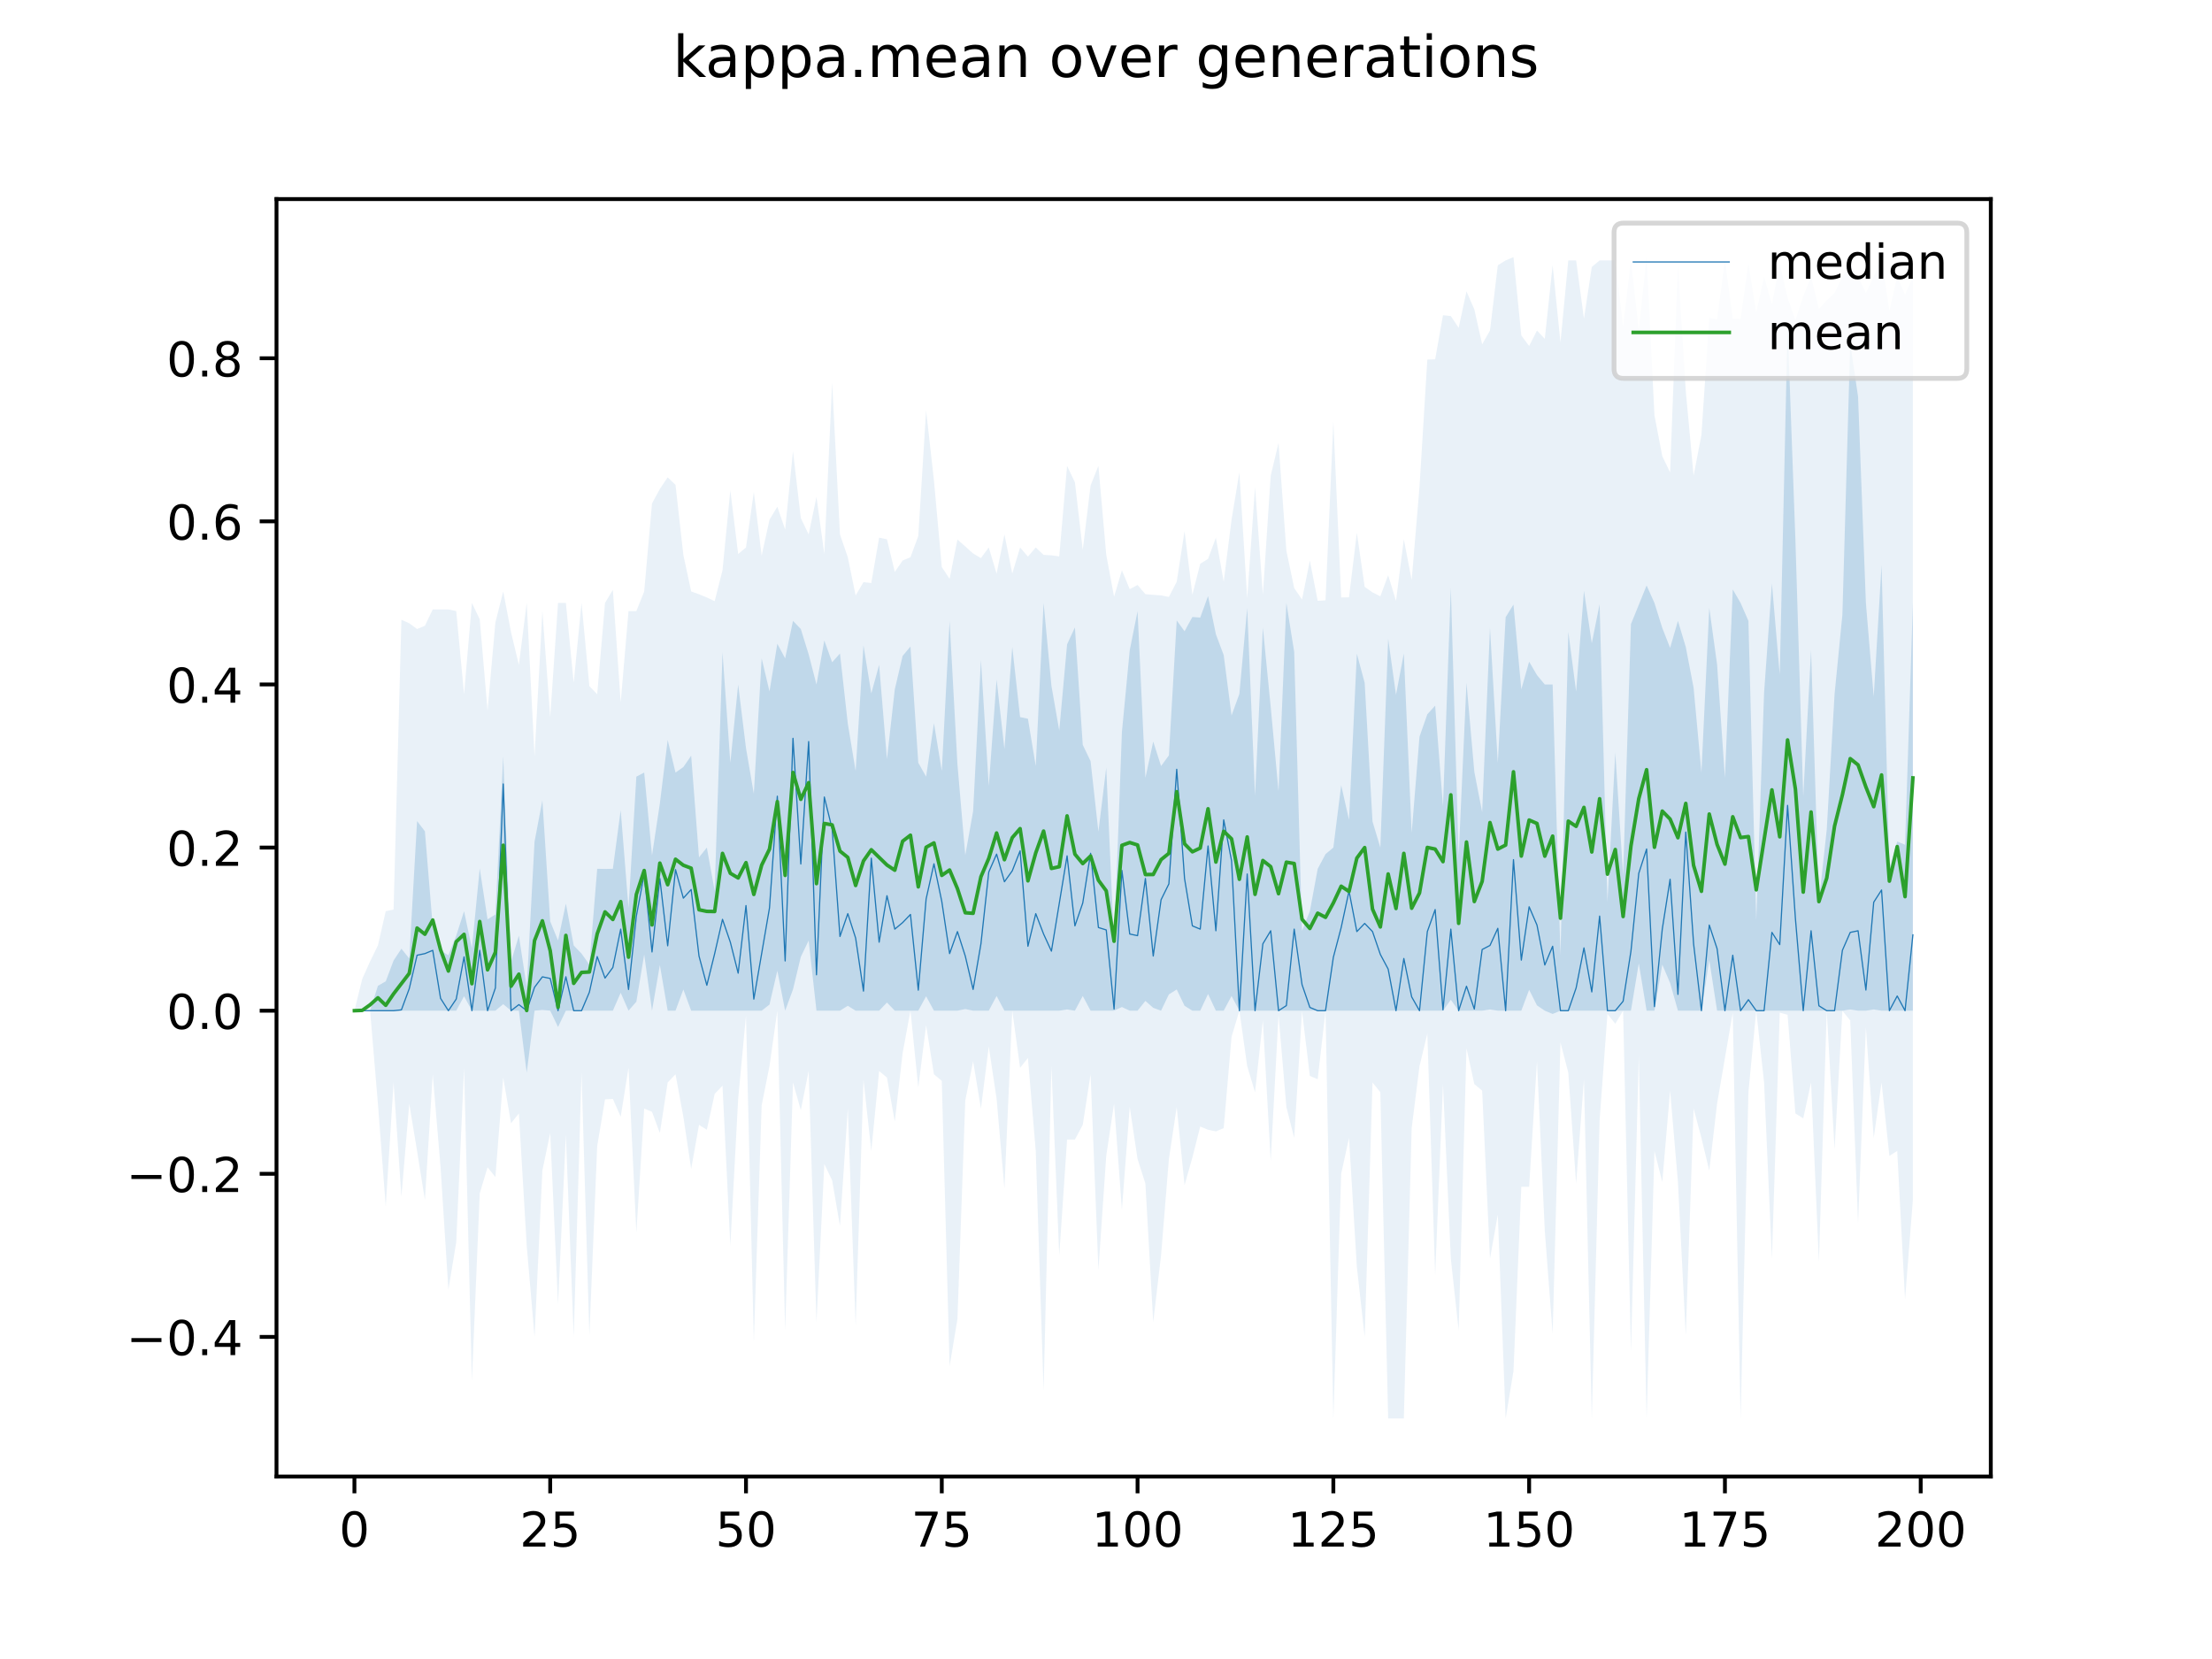 <?xml version="1.0" encoding="utf-8" standalone="no"?>
<!DOCTYPE svg PUBLIC "-//W3C//DTD SVG 1.1//EN"
  "http://www.w3.org/Graphics/SVG/1.1/DTD/svg11.dtd">
<!-- Created with matplotlib (https://matplotlib.org/) -->
<svg height="345.6pt" version="1.1" viewBox="0 0 460.8 345.6" width="460.8pt" xmlns="http://www.w3.org/2000/svg" xmlns:xlink="http://www.w3.org/1999/xlink">
 <defs>
  <style type="text/css">
*{stroke-linecap:butt;stroke-linejoin:round;}
  </style>
 </defs>
 <g id="figure_1">
  <g id="patch_1">
   <path d="M 0 345.6 
L 460.8 345.6 
L 460.8 0 
L 0 0 
z
" style="fill:#ffffff;"/>
  </g>
  <g id="axes_1">
   <g id="patch_2">
    <path d="M 57.6 307.584 
L 414.72 307.584 
L 414.72 41.472 
L 57.6 41.472 
z
" style="fill:#ffffff;"/>
   </g>
   <g id="PolyCollection_1">
    <path clip-path="url(#pb82154aa0a)" d="M 73.833 210.544 
L 73.833 210.544 
L 75.464 210.544 
L 77.096 210.544 
L 78.727 210.544 
L 80.358 210.544 
L 81.99 210.544 
L 83.621 210.544 
L 85.253 210.544 
L 86.884 210.544 
L 88.516 210.544 
L 90.147 210.544 
L 91.778 210.544 
L 93.41 210.544 
L 95.041 210.544 
L 96.673 207.529 
L 98.304 210.544 
L 99.936 210.544 
L 101.567 210.544 
L 103.198 210.544 
L 104.83 209.185 
L 106.461 210.544 
L 108.093 210.544 
L 109.724 223.456 
L 111.356 210.544 
L 112.987 210.391 
L 114.618 210.544 
L 116.25 213.942 
L 117.881 210.544 
L 119.513 210.544 
L 121.144 210.544 
L 122.776 210.544 
L 124.407 210.544 
L 126.038 210.544 
L 127.67 210.544 
L 129.301 206.807 
L 130.933 210.544 
L 132.564 208.675 
L 134.196 198.847 
L 135.827 210.544 
L 137.458 201.03 
L 139.09 210.544 
L 140.721 210.544 
L 142.353 206.127 
L 143.984 210.544 
L 145.616 210.544 
L 147.247 210.544 
L 148.879 210.544 
L 150.51 210.544 
L 152.141 210.544 
L 153.773 210.544 
L 155.404 210.544 
L 157.036 210.544 
L 158.667 210.544 
L 160.299 209.27 
L 161.93 202.22 
L 163.561 210.544 
L 165.193 206.127 
L 166.824 199.332 
L 168.456 195.934 
L 170.087 210.544 
L 171.719 210.544 
L 173.35 210.544 
L 174.981 210.544 
L 176.613 209.525 
L 178.244 210.544 
L 179.876 210.544 
L 181.507 210.544 
L 183.139 210.544 
L 184.77 208.845 
L 186.401 210.544 
L 188.033 210.544 
L 189.664 210.544 
L 191.296 210.544 
L 192.927 207.54 
L 194.559 210.544 
L 196.19 210.544 
L 197.821 210.544 
L 199.453 210.544 
L 201.084 210.204 
L 202.716 210.544 
L 204.347 210.544 
L 205.979 210.544 
L 207.61 207.486 
L 209.241 210.544 
L 210.873 210.544 
L 212.504 210.544 
L 214.136 210.544 
L 215.767 210.544 
L 217.399 210.544 
L 219.03 210.544 
L 220.661 210.544 
L 222.293 210.289 
L 223.924 210.544 
L 225.556 207.486 
L 227.187 210.544 
L 228.819 210.544 
L 230.45 210.544 
L 232.081 210.544 
L 233.713 209.78 
L 235.344 210.544 
L 236.976 210.544 
L 238.607 208.506 
L 240.239 209.95 
L 241.87 210.544 
L 243.501 207.146 
L 245.133 206.127 
L 246.764 209.525 
L 248.396 210.544 
L 250.027 210.544 
L 251.659 207.067 
L 253.29 210.544 
L 254.921 210.544 
L 256.553 207.486 
L 258.184 210.544 
L 259.816 210.544 
L 261.447 210.544 
L 263.079 210.544 
L 264.71 210.544 
L 266.341 210.544 
L 267.973 210.544 
L 269.604 210.544 
L 271.236 210.544 
L 272.867 210.544 
L 274.499 210.544 
L 276.13 210.544 
L 277.761 210.544 
L 279.393 210.544 
L 281.024 210.544 
L 282.656 210.544 
L 284.287 210.544 
L 285.919 210.544 
L 287.55 210.544 
L 289.181 210.544 
L 290.813 210.544 
L 292.444 210.544 
L 294.076 210.544 
L 295.707 210.544 
L 297.339 210.544 
L 298.97 210.544 
L 300.601 210.544 
L 302.233 208.272 
L 303.864 210.544 
L 305.496 210.544 
L 307.127 210.544 
L 308.759 210.544 
L 310.39 210.289 
L 312.021 210.544 
L 313.653 210.544 
L 315.284 210.544 
L 316.916 210.544 
L 318.547 206.194 
L 320.179 209.44 
L 321.81 210.544 
L 323.441 211.224 
L 325.073 210.544 
L 326.704 210.544 
L 328.336 210.544 
L 329.967 210.544 
L 331.599 210.544 
L 333.23 210.544 
L 334.862 210.544 
L 336.493 210.544 
L 338.124 210.544 
L 339.756 210.544 
L 341.387 200.691 
L 343.019 210.544 
L 344.65 210.544 
L 346.282 200.946 
L 347.913 204.768 
L 349.544 210.544 
L 351.176 210.544 
L 352.807 210.544 
L 354.439 210.544 
L 356.07 200.011 
L 357.702 210.544 
L 359.333 210.544 
L 360.964 210.544 
L 362.596 210.544 
L 364.227 210.544 
L 365.859 210.544 
L 367.49 210.544 
L 369.122 210.544 
L 370.753 210.544 
L 372.384 210.544 
L 374.016 210.544 
L 375.647 210.544 
L 377.279 210.544 
L 378.91 210.544 
L 380.542 210.544 
L 382.173 210.544 
L 383.804 210.544 
L 385.436 210.289 
L 387.067 210.544 
L 388.699 210.544 
L 390.33 210.289 
L 391.962 210.544 
L 393.593 210.544 
L 395.224 210.544 
L 396.856 210.544 
L 398.487 210.544 
L 398.487 125.6 
L 398.487 125.6 
L 396.856 175.981 
L 395.224 175.292 
L 393.593 181.036 
L 391.962 117.701 
L 390.33 145.137 
L 388.699 125.6 
L 387.067 82.619 
L 385.436 71.491 
L 383.804 128.05 
L 382.173 144.628 
L 380.542 172.829 
L 378.91 187.856 
L 377.279 135.454 
L 375.647 165.864 
L 374.016 112.434 
L 372.384 67.766 
L 370.753 140.55 
L 369.122 121.573 
L 367.49 144.288 
L 365.859 191.687 
L 364.227 129.338 
L 362.596 125.6 
L 360.964 122.787 
L 359.333 162.041 
L 357.702 138.427 
L 356.07 126.62 
L 354.439 160.937 
L 352.807 143.269 
L 351.176 134.774 
L 349.544 129.338 
L 347.913 134.97 
L 346.282 130.801 
L 344.65 125.6 
L 343.019 121.961 
L 341.387 125.998 
L 339.756 130.017 
L 338.124 182.345 
L 336.493 156.775 
L 334.862 187.864 
L 333.23 125.855 
L 331.599 133.989 
L 329.967 123.078 
L 328.336 144.033 
L 326.704 131.628 
L 325.073 198.992 
L 323.441 142.589 
L 321.81 142.589 
L 320.179 140.635 
L 318.547 137.832 
L 316.916 143.608 
L 315.284 125.94 
L 313.653 128.573 
L 312.021 158.898 
L 310.39 130.782 
L 308.759 169.177 
L 307.127 160.767 
L 305.496 142.249 
L 303.864 178.266 
L 302.233 122.465 
L 300.601 167.963 
L 298.97 147.006 
L 297.339 148.79 
L 295.707 153.462 
L 294.076 173.509 
L 292.444 136.133 
L 290.813 144.74 
L 289.181 133.079 
L 287.55 176.567 
L 285.919 171.13 
L 284.287 142.249 
L 282.656 136.176 
L 281.024 170.79 
L 279.393 163.57 
L 277.761 176.567 
L 276.13 177.926 
L 274.499 180.998 
L 272.867 189.818 
L 271.236 193.895 
L 269.604 135.797 
L 267.973 125.6 
L 266.341 164.844 
L 264.71 147.23 
L 263.079 130.749 
L 261.447 165.779 
L 259.816 126.671 
L 258.184 144.543 
L 256.553 149.045 
L 254.921 136.473 
L 253.29 132.12 
L 251.659 124.178 
L 250.027 128.658 
L 248.396 128.526 
L 246.764 131.506 
L 245.133 129.253 
L 243.501 157.369 
L 241.87 159.578 
L 240.239 154.481 
L 238.607 162.041 
L 236.976 127.325 
L 235.344 135.454 
L 233.713 152.528 
L 232.081 196.698 
L 230.45 159.918 
L 228.819 173.245 
L 227.187 158.559 
L 225.556 155.161 
L 223.924 130.697 
L 222.293 134.232 
L 220.661 152.188 
L 219.03 142.844 
L 217.399 125.6 
L 215.767 159.578 
L 214.136 149.724 
L 212.504 149.385 
L 210.873 134.774 
L 209.241 156.031 
L 207.61 141.57 
L 205.979 163.74 
L 204.347 137.492 
L 202.716 169.007 
L 201.084 178.146 
L 199.453 159.238 
L 197.821 129.386 
L 196.19 160.597 
L 194.559 150.659 
L 192.927 161.786 
L 191.296 158.898 
L 189.664 134.689 
L 188.033 136.643 
L 186.401 143.608 
L 184.77 158.134 
L 183.139 138.486 
L 181.507 144.458 
L 179.876 134.435 
L 178.244 160.597 
L 176.613 150.744 
L 174.981 136.133 
L 173.35 137.963 
L 171.719 133.415 
L 170.087 142.589 
L 168.456 136.303 
L 166.824 131.037 
L 165.193 129.338 
L 163.561 137.153 
L 161.93 134.095 
L 160.299 144.033 
L 158.667 137.153 
L 157.036 165.354 
L 155.404 155.84 
L 153.773 142.589 
L 152.141 158.898 
L 150.51 135.879 
L 148.879 185.555 
L 147.247 176.567 
L 145.616 178.605 
L 143.984 157.429 
L 142.353 159.79 
L 140.721 160.937 
L 139.09 154.141 
L 137.458 167.393 
L 135.827 178.189 
L 134.196 160.937 
L 132.564 161.786 
L 130.933 189.138 
L 129.301 168.752 
L 127.67 180.984 
L 126.038 181.015 
L 124.407 180.984 
L 122.776 200.946 
L 121.144 198.652 
L 119.513 196.953 
L 117.881 188.229 
L 116.25 195.918 
L 114.618 191.941 
L 112.987 166.713 
L 111.356 175.33 
L 109.724 205.598 
L 108.093 194.915 
L 106.461 200.351 
L 104.83 157.539 
L 103.198 190.497 
L 101.567 191.517 
L 99.936 180.899 
L 98.304 197.548 
L 96.673 189.818 
L 95.041 194.915 
L 93.41 198.992 
L 91.778 198.028 
L 90.147 193.006 
L 88.516 173.169 
L 86.884 171.045 
L 85.253 199.671 
L 83.621 197.633 
L 81.99 200.096 
L 80.358 204.428 
L 78.727 205.363 
L 77.096 210.544 
L 75.464 210.544 
L 73.833 210.544 
z
" style="fill:#1f77b4;fill-opacity:0.2;"/>
   </g>
   <g id="PolyCollection_2">
    <path clip-path="url(#pb82154aa0a)" d="M 73.833 210.544 
L 73.833 210.544 
L 75.464 210.544 
L 77.096 210.544 
L 78.727 229.911 
L 80.358 251.317 
L 81.99 225.494 
L 83.621 249.279 
L 85.253 229.911 
L 86.884 239.765 
L 88.516 249.958 
L 90.147 223.795 
L 91.778 243.163 
L 93.41 268.646 
L 95.041 258.792 
L 96.673 222.436 
L 98.304 287.673 
L 99.936 248.599 
L 101.567 243.163 
L 103.198 245.201 
L 104.83 224.475 
L 106.461 233.989 
L 108.093 231.95 
L 109.724 259.472 
L 111.356 278.499 
L 112.987 243.842 
L 114.618 236.027 
L 116.25 271.704 
L 117.881 236.367 
L 119.513 278.499 
L 121.144 223.456 
L 122.776 278.159 
L 124.407 238.746 
L 126.038 229.011 
L 127.67 228.924 
L 129.301 232.63 
L 130.933 222.436 
L 132.564 256.754 
L 134.196 230.931 
L 135.827 231.61 
L 137.458 236.027 
L 139.09 225.494 
L 140.721 223.795 
L 142.353 232.63 
L 143.984 243.502 
L 145.616 234.328 
L 147.247 235.348 
L 148.879 227.873 
L 150.51 226.174 
L 152.141 259.472 
L 153.773 228.892 
L 155.404 211.564 
L 157.036 279.519 
L 158.667 230.251 
L 160.299 222.097 
L 161.93 210.544 
L 163.561 277.14 
L 165.193 225.494 
L 166.824 231.27 
L 168.456 223.116 
L 170.087 275.441 
L 171.719 242.483 
L 173.35 245.881 
L 174.981 255.395 
L 176.613 230.931 
L 178.244 276.121 
L 179.876 224.903 
L 181.507 239.765 
L 183.139 223.116 
L 184.77 224.475 
L 186.401 233.649 
L 188.033 219.378 
L 189.664 210.544 
L 191.296 226.514 
L 192.927 213.602 
L 194.559 223.795 
L 196.19 225.155 
L 197.821 284.615 
L 199.453 274.762 
L 201.084 229.232 
L 202.716 221.077 
L 204.347 230.931 
L 205.979 218.019 
L 207.61 228.892 
L 209.241 247.58 
L 210.873 210.561 
L 212.504 222.436 
L 214.136 220.398 
L 215.767 239.765 
L 217.399 289.712 
L 219.03 222.097 
L 220.661 261.51 
L 222.293 237.386 
L 223.924 237.386 
L 225.556 234.328 
L 227.187 223.795 
L 228.819 264.568 
L 230.45 240.784 
L 232.081 229.911 
L 233.713 251.997 
L 235.344 230.591 
L 236.976 241.464 
L 238.607 246.56 
L 240.239 275.441 
L 241.87 261.51 
L 243.501 241.464 
L 245.133 230.591 
L 246.764 246.9 
L 248.396 241.124 
L 250.027 234.668 
L 251.659 235.348 
L 253.29 235.688 
L 254.921 235.008 
L 256.553 215.981 
L 258.184 210.544 
L 259.816 222.097 
L 261.447 227.533 
L 263.079 212.583 
L 264.71 241.804 
L 266.341 211.394 
L 267.973 230.591 
L 269.604 237.047 
L 271.236 210.657 
L 272.867 224.135 
L 274.499 224.815 
L 276.13 210.544 
L 277.761 295.488 
L 279.393 244.522 
L 281.024 237.047 
L 282.656 263.889 
L 284.287 278.499 
L 285.919 225.494 
L 287.55 227.533 
L 289.181 295.488 
L 290.813 295.488 
L 292.444 295.488 
L 294.076 235.008 
L 295.707 222.097 
L 297.339 215.301 
L 298.97 265.588 
L 300.601 225.834 
L 302.233 262.19 
L 303.864 277.14 
L 305.496 218.359 
L 307.127 225.834 
L 308.759 227.193 
L 310.39 262.19 
L 312.021 253.016 
L 313.653 295.488 
L 315.284 285.635 
L 316.916 247.24 
L 318.547 247.24 
L 320.179 221.077 
L 321.81 256.414 
L 323.441 277.82 
L 325.073 217.148 
L 326.704 223.456 
L 328.336 246.56 
L 329.967 224.815 
L 331.599 295.488 
L 333.23 233.309 
L 334.862 211.224 
L 336.493 213.262 
L 338.124 210.544 
L 339.756 281.557 
L 341.387 220.058 
L 343.019 295.488 
L 344.65 239.765 
L 346.282 246.221 
L 347.913 227.193 
L 349.544 246.221 
L 351.176 278.159 
L 352.807 230.931 
L 354.439 237.047 
L 356.07 243.842 
L 357.702 229.911 
L 359.333 220.398 
L 360.964 210.969 
L 362.596 295.488 
L 364.227 227.533 
L 365.859 210.544 
L 367.49 225.494 
L 369.122 262.19 
L 370.753 210.952 
L 372.384 211.394 
L 374.016 231.95 
L 375.647 232.969 
L 377.279 225.494 
L 378.91 262.87 
L 380.542 210.544 
L 382.173 239.425 
L 383.804 210.544 
L 385.436 212.583 
L 387.067 254.715 
L 388.699 213.993 
L 390.33 237.047 
L 391.962 225.494 
L 393.593 240.784 
L 395.224 239.765 
L 396.856 270.684 
L 398.487 249.958 
L 398.487 57.645 
L 398.487 57.645 
L 396.856 61.383 
L 395.224 57.645 
L 393.593 64.781 
L 391.962 53.908 
L 390.33 57.645 
L 388.699 61.043 
L 387.067 57.645 
L 385.436 55.267 
L 383.804 57.645 
L 382.173 61.043 
L 380.542 62.572 
L 378.91 64.364 
L 377.279 57.645 
L 375.647 61.723 
L 374.016 66.722 
L 372.384 62.062 
L 370.753 54.927 
L 369.122 63.438 
L 367.49 57.645 
L 365.859 65.137 
L 364.227 54.927 
L 362.596 66.451 
L 360.964 66.391 
L 359.333 54.248 
L 357.702 66.544 
L 356.07 66.225 
L 354.439 90.604 
L 352.807 99.098 
L 351.176 81.43 
L 349.544 55.267 
L 347.913 98.418 
L 346.282 95.021 
L 344.65 86.526 
L 343.019 53.568 
L 341.387 68.846 
L 339.756 54.248 
L 338.124 68.074 
L 336.493 54.248 
L 334.862 54.248 
L 333.23 54.248 
L 331.599 55.607 
L 329.967 66.399 
L 328.336 54.248 
L 326.704 54.248 
L 325.073 71.34 
L 323.441 55.267 
L 321.81 70.589 
L 320.179 68.858 
L 318.547 72.086 
L 316.916 69.877 
L 315.284 53.568 
L 313.653 54.248 
L 312.021 55.267 
L 310.39 68.858 
L 308.759 71.732 
L 307.127 64.441 
L 305.496 60.703 
L 303.864 68.292 
L 302.233 65.832 
L 300.601 65.664 
L 298.97 74.855 
L 297.339 74.906 
L 295.707 101.476 
L 294.076 120.844 
L 292.444 112.349 
L 290.813 125.178 
L 289.181 119.824 
L 287.55 124.226 
L 285.919 123.4 
L 284.287 122.254 
L 282.656 110.99 
L 281.024 124.428 
L 279.393 124.464 
L 277.761 87.885 
L 276.13 125.058 
L 274.499 125.16 
L 272.867 116.766 
L 271.236 124.895 
L 269.604 122.494 
L 267.973 114.728 
L 266.341 92.302 
L 264.71 99.098 
L 263.079 123.901 
L 261.447 101.476 
L 259.816 124.638 
L 258.184 98.418 
L 256.553 108.272 
L 254.921 121.183 
L 253.29 112.009 
L 251.659 116.426 
L 250.027 117.446 
L 248.396 123.901 
L 246.764 110.65 
L 245.133 121.183 
L 243.501 124.359 
L 241.87 124.024 
L 240.239 123.916 
L 238.607 123.783 
L 236.976 121.863 
L 235.344 122.737 
L 233.713 118.805 
L 232.081 124.322 
L 230.45 115.553 
L 228.819 97.059 
L 227.187 101.137 
L 225.556 114.573 
L 223.924 100.457 
L 222.293 97.059 
L 220.661 115.917 
L 219.03 115.682 
L 217.399 115.594 
L 215.767 114.048 
L 214.136 115.957 
L 212.504 114.048 
L 210.873 119.484 
L 209.241 111.33 
L 207.61 119.517 
L 205.979 114.048 
L 204.347 116.264 
L 202.716 115.299 
L 201.084 113.838 
L 199.453 112.4 
L 197.821 120.585 
L 196.19 118.125 
L 194.559 100.117 
L 192.927 85.507 
L 191.296 111.67 
L 189.664 116.087 
L 188.033 116.766 
L 186.401 119.145 
L 184.77 112.349 
L 183.139 112.009 
L 181.507 121.458 
L 179.876 121.268 
L 178.244 124.056 
L 176.613 116.087 
L 174.981 111.33 
L 173.35 79.731 
L 171.719 115.407 
L 170.087 103.515 
L 168.456 111.33 
L 166.824 107.932 
L 165.193 94.001 
L 163.561 110.31 
L 161.93 105.554 
L 160.299 108.272 
L 158.667 115.747 
L 157.036 102.496 
L 155.404 114.048 
L 153.773 115.407 
L 152.141 102.156 
L 150.51 118.805 
L 148.879 125.232 
L 147.247 124.463 
L 145.616 123.793 
L 143.984 123.206 
L 142.353 115.605 
L 140.721 101.013 
L 139.09 99.438 
L 137.458 101.867 
L 135.827 104.874 
L 134.196 123.222 
L 132.564 127.299 
L 130.933 127.299 
L 129.301 146.327 
L 127.67 122.882 
L 126.038 125.6 
L 124.407 144.628 
L 122.776 142.929 
L 121.144 125.6 
L 119.513 142.249 
L 117.881 125.6 
L 116.25 125.6 
L 114.618 149.385 
L 112.987 127.299 
L 111.356 157.539 
L 109.724 125.6 
L 108.093 138.512 
L 106.461 131.716 
L 104.83 123.222 
L 103.198 129.678 
L 101.567 148.026 
L 99.936 128.998 
L 98.304 125.6 
L 96.673 144.628 
L 95.041 127.299 
L 93.41 126.959 
L 91.778 126.959 
L 90.147 126.959 
L 88.516 130.357 
L 86.884 131.037 
L 85.253 129.831 
L 83.621 129.117 
L 81.99 189.478 
L 80.358 189.818 
L 78.727 196.953 
L 77.096 200.283 
L 75.464 203.919 
L 73.833 210.544 
z
" style="fill:#1f77b4;fill-opacity:0.1;"/>
   </g>
   <g id="matplotlib.axis_1">
    <g id="xtick_1">
     <g id="line2d_1">
      <defs>
       <path d="M 0 0 
L 0 3.5 
" id="m5f5f220c2f" style="stroke:#000000;stroke-width:0.8;"/>
      </defs>
      <g>
       <use style="stroke:#000000;stroke-width:0.8;" x="73.833" xlink:href="#m5f5f220c2f" y="307.584"/>
      </g>
     </g>
     <g id="text_1">
      <!-- 0 -->
      <defs>
       <path d="M 31.781 66.406 
Q 24.172 66.406 20.328 58.906 
Q 16.5 51.422 16.5 36.375 
Q 16.5 21.391 20.328 13.891 
Q 24.172 6.391 31.781 6.391 
Q 39.453 6.391 43.281 13.891 
Q 47.125 21.391 47.125 36.375 
Q 47.125 51.422 43.281 58.906 
Q 39.453 66.406 31.781 66.406 
z
M 31.781 74.219 
Q 44.047 74.219 50.516 64.516 
Q 56.984 54.828 56.984 36.375 
Q 56.984 17.969 50.516 8.266 
Q 44.047 -1.422 31.781 -1.422 
Q 19.531 -1.422 13.062 8.266 
Q 6.594 17.969 6.594 36.375 
Q 6.594 54.828 13.062 64.516 
Q 19.531 74.219 31.781 74.219 
z
" id="DejaVuSans-48"/>
      </defs>
      <g transform="translate(70.651 322.182)scale(0.1 -0.1)">
       <use xlink:href="#DejaVuSans-48"/>
      </g>
     </g>
    </g>
    <g id="xtick_2">
     <g id="line2d_2">
      <g>
       <use style="stroke:#000000;stroke-width:0.8;" x="114.618" xlink:href="#m5f5f220c2f" y="307.584"/>
      </g>
     </g>
     <g id="text_2">
      <!-- 25 -->
      <defs>
       <path d="M 19.188 8.297 
L 53.609 8.297 
L 53.609 0 
L 7.328 0 
L 7.328 8.297 
Q 12.938 14.109 22.625 23.891 
Q 32.328 33.688 34.812 36.531 
Q 39.547 41.844 41.422 45.531 
Q 43.312 49.219 43.312 52.781 
Q 43.312 58.594 39.234 62.25 
Q 35.156 65.922 28.609 65.922 
Q 23.969 65.922 18.812 64.312 
Q 13.672 62.703 7.812 59.422 
L 7.812 69.391 
Q 13.766 71.781 18.938 73 
Q 24.125 74.219 28.422 74.219 
Q 39.75 74.219 46.484 68.547 
Q 53.219 62.891 53.219 53.422 
Q 53.219 48.922 51.531 44.891 
Q 49.859 40.875 45.406 35.406 
Q 44.188 33.984 37.641 27.219 
Q 31.109 20.453 19.188 8.297 
z
" id="DejaVuSans-50"/>
       <path d="M 10.797 72.906 
L 49.516 72.906 
L 49.516 64.594 
L 19.828 64.594 
L 19.828 46.734 
Q 21.969 47.469 24.109 47.828 
Q 26.266 48.188 28.422 48.188 
Q 40.625 48.188 47.75 41.5 
Q 54.891 34.812 54.891 23.391 
Q 54.891 11.625 47.562 5.094 
Q 40.234 -1.422 26.906 -1.422 
Q 22.312 -1.422 17.547 -0.641 
Q 12.797 0.141 7.719 1.703 
L 7.719 11.625 
Q 12.109 9.234 16.797 8.062 
Q 21.484 6.891 26.703 6.891 
Q 35.156 6.891 40.078 11.328 
Q 45.016 15.766 45.016 23.391 
Q 45.016 31 40.078 35.438 
Q 35.156 39.891 26.703 39.891 
Q 22.75 39.891 18.812 39.016 
Q 14.891 38.141 10.797 36.281 
z
" id="DejaVuSans-53"/>
      </defs>
      <g transform="translate(108.256 322.182)scale(0.1 -0.1)">
       <use xlink:href="#DejaVuSans-50"/>
       <use x="63.623" xlink:href="#DejaVuSans-53"/>
      </g>
     </g>
    </g>
    <g id="xtick_3">
     <g id="line2d_3">
      <g>
       <use style="stroke:#000000;stroke-width:0.8;" x="155.404" xlink:href="#m5f5f220c2f" y="307.584"/>
      </g>
     </g>
     <g id="text_3">
      <!-- 50 -->
      <g transform="translate(149.042 322.182)scale(0.1 -0.1)">
       <use xlink:href="#DejaVuSans-53"/>
       <use x="63.623" xlink:href="#DejaVuSans-48"/>
      </g>
     </g>
    </g>
    <g id="xtick_4">
     <g id="line2d_4">
      <g>
       <use style="stroke:#000000;stroke-width:0.8;" x="196.19" xlink:href="#m5f5f220c2f" y="307.584"/>
      </g>
     </g>
     <g id="text_4">
      <!-- 75 -->
      <defs>
       <path d="M 8.203 72.906 
L 55.078 72.906 
L 55.078 68.703 
L 28.609 0 
L 18.312 0 
L 43.219 64.594 
L 8.203 64.594 
z
" id="DejaVuSans-55"/>
      </defs>
      <g transform="translate(189.827 322.182)scale(0.1 -0.1)">
       <use xlink:href="#DejaVuSans-55"/>
       <use x="63.623" xlink:href="#DejaVuSans-53"/>
      </g>
     </g>
    </g>
    <g id="xtick_5">
     <g id="line2d_5">
      <g>
       <use style="stroke:#000000;stroke-width:0.8;" x="236.976" xlink:href="#m5f5f220c2f" y="307.584"/>
      </g>
     </g>
     <g id="text_5">
      <!-- 100 -->
      <defs>
       <path d="M 12.406 8.297 
L 28.516 8.297 
L 28.516 63.922 
L 10.984 60.406 
L 10.984 69.391 
L 28.422 72.906 
L 38.281 72.906 
L 38.281 8.297 
L 54.391 8.297 
L 54.391 0 
L 12.406 0 
z
" id="DejaVuSans-49"/>
      </defs>
      <g transform="translate(227.432 322.182)scale(0.1 -0.1)">
       <use xlink:href="#DejaVuSans-49"/>
       <use x="63.623" xlink:href="#DejaVuSans-48"/>
       <use x="127.246" xlink:href="#DejaVuSans-48"/>
      </g>
     </g>
    </g>
    <g id="xtick_6">
     <g id="line2d_6">
      <g>
       <use style="stroke:#000000;stroke-width:0.8;" x="277.761" xlink:href="#m5f5f220c2f" y="307.584"/>
      </g>
     </g>
     <g id="text_6">
      <!-- 125 -->
      <g transform="translate(268.218 322.182)scale(0.1 -0.1)">
       <use xlink:href="#DejaVuSans-49"/>
       <use x="63.623" xlink:href="#DejaVuSans-50"/>
       <use x="127.246" xlink:href="#DejaVuSans-53"/>
      </g>
     </g>
    </g>
    <g id="xtick_7">
     <g id="line2d_7">
      <g>
       <use style="stroke:#000000;stroke-width:0.8;" x="318.547" xlink:href="#m5f5f220c2f" y="307.584"/>
      </g>
     </g>
     <g id="text_7">
      <!-- 150 -->
      <g transform="translate(309.003 322.182)scale(0.1 -0.1)">
       <use xlink:href="#DejaVuSans-49"/>
       <use x="63.623" xlink:href="#DejaVuSans-53"/>
       <use x="127.246" xlink:href="#DejaVuSans-48"/>
      </g>
     </g>
    </g>
    <g id="xtick_8">
     <g id="line2d_8">
      <g>
       <use style="stroke:#000000;stroke-width:0.8;" x="359.333" xlink:href="#m5f5f220c2f" y="307.584"/>
      </g>
     </g>
     <g id="text_8">
      <!-- 175 -->
      <g transform="translate(349.789 322.182)scale(0.1 -0.1)">
       <use xlink:href="#DejaVuSans-49"/>
       <use x="63.623" xlink:href="#DejaVuSans-55"/>
       <use x="127.246" xlink:href="#DejaVuSans-53"/>
      </g>
     </g>
    </g>
    <g id="xtick_9">
     <g id="line2d_9">
      <g>
       <use style="stroke:#000000;stroke-width:0.8;" x="400.119" xlink:href="#m5f5f220c2f" y="307.584"/>
      </g>
     </g>
     <g id="text_9">
      <!-- 200 -->
      <g transform="translate(390.575 322.182)scale(0.1 -0.1)">
       <use xlink:href="#DejaVuSans-50"/>
       <use x="63.623" xlink:href="#DejaVuSans-48"/>
       <use x="127.246" xlink:href="#DejaVuSans-48"/>
      </g>
     </g>
    </g>
   </g>
   <g id="matplotlib.axis_2">
    <g id="ytick_1">
     <g id="line2d_10">
      <defs>
       <path d="M 0 0 
L -3.5 0 
" id="md9d244760c" style="stroke:#000000;stroke-width:0.8;"/>
      </defs>
      <g>
       <use style="stroke:#000000;stroke-width:0.8;" x="57.6" xlink:href="#md9d244760c" y="278.499"/>
      </g>
     </g>
     <g id="text_10">
      <!-- −0.4 -->
      <defs>
       <path d="M 10.594 35.5 
L 73.188 35.5 
L 73.188 27.203 
L 10.594 27.203 
z
" id="DejaVuSans-8722"/>
       <path d="M 10.688 12.406 
L 21 12.406 
L 21 0 
L 10.688 0 
z
" id="DejaVuSans-46"/>
       <path d="M 37.797 64.312 
L 12.891 25.391 
L 37.797 25.391 
z
M 35.203 72.906 
L 47.609 72.906 
L 47.609 25.391 
L 58.016 25.391 
L 58.016 17.188 
L 47.609 17.188 
L 47.609 0 
L 37.797 0 
L 37.797 17.188 
L 4.891 17.188 
L 4.891 26.703 
z
" id="DejaVuSans-52"/>
      </defs>
      <g transform="translate(26.317 282.298)scale(0.1 -0.1)">
       <use xlink:href="#DejaVuSans-8722"/>
       <use x="83.789" xlink:href="#DejaVuSans-48"/>
       <use x="147.412" xlink:href="#DejaVuSans-46"/>
       <use x="179.199" xlink:href="#DejaVuSans-52"/>
      </g>
     </g>
    </g>
    <g id="ytick_2">
     <g id="line2d_11">
      <g>
       <use style="stroke:#000000;stroke-width:0.8;" x="57.6" xlink:href="#md9d244760c" y="244.522"/>
      </g>
     </g>
     <g id="text_11">
      <!-- −0.2 -->
      <g transform="translate(26.317 248.321)scale(0.1 -0.1)">
       <use xlink:href="#DejaVuSans-8722"/>
       <use x="83.789" xlink:href="#DejaVuSans-48"/>
       <use x="147.412" xlink:href="#DejaVuSans-46"/>
       <use x="179.199" xlink:href="#DejaVuSans-50"/>
      </g>
     </g>
    </g>
    <g id="ytick_3">
     <g id="line2d_12">
      <g>
       <use style="stroke:#000000;stroke-width:0.8;" x="57.6" xlink:href="#md9d244760c" y="210.544"/>
      </g>
     </g>
     <g id="text_12">
      <!-- 0.0 -->
      <g transform="translate(34.697 214.343)scale(0.1 -0.1)">
       <use xlink:href="#DejaVuSans-48"/>
       <use x="63.623" xlink:href="#DejaVuSans-46"/>
       <use x="95.41" xlink:href="#DejaVuSans-48"/>
      </g>
     </g>
    </g>
    <g id="ytick_4">
     <g id="line2d_13">
      <g>
       <use style="stroke:#000000;stroke-width:0.8;" x="57.6" xlink:href="#md9d244760c" y="176.567"/>
      </g>
     </g>
     <g id="text_13">
      <!-- 0.2 -->
      <g transform="translate(34.697 180.366)scale(0.1 -0.1)">
       <use xlink:href="#DejaVuSans-48"/>
       <use x="63.623" xlink:href="#DejaVuSans-46"/>
       <use x="95.41" xlink:href="#DejaVuSans-50"/>
      </g>
     </g>
    </g>
    <g id="ytick_5">
     <g id="line2d_14">
      <g>
       <use style="stroke:#000000;stroke-width:0.8;" x="57.6" xlink:href="#md9d244760c" y="142.589"/>
      </g>
     </g>
     <g id="text_14">
      <!-- 0.4 -->
      <g transform="translate(34.697 146.388)scale(0.1 -0.1)">
       <use xlink:href="#DejaVuSans-48"/>
       <use x="63.623" xlink:href="#DejaVuSans-46"/>
       <use x="95.41" xlink:href="#DejaVuSans-52"/>
      </g>
     </g>
    </g>
    <g id="ytick_6">
     <g id="line2d_15">
      <g>
       <use style="stroke:#000000;stroke-width:0.8;" x="57.6" xlink:href="#md9d244760c" y="108.612"/>
      </g>
     </g>
     <g id="text_15">
      <!-- 0.6 -->
      <defs>
       <path d="M 33.016 40.375 
Q 26.375 40.375 22.484 35.828 
Q 18.609 31.297 18.609 23.391 
Q 18.609 15.531 22.484 10.953 
Q 26.375 6.391 33.016 6.391 
Q 39.656 6.391 43.531 10.953 
Q 47.406 15.531 47.406 23.391 
Q 47.406 31.297 43.531 35.828 
Q 39.656 40.375 33.016 40.375 
z
M 52.594 71.297 
L 52.594 62.312 
Q 48.875 64.062 45.094 64.984 
Q 41.312 65.922 37.594 65.922 
Q 27.828 65.922 22.672 59.328 
Q 17.531 52.734 16.797 39.406 
Q 19.672 43.656 24.016 45.922 
Q 28.375 48.188 33.594 48.188 
Q 44.578 48.188 50.953 41.516 
Q 57.328 34.859 57.328 23.391 
Q 57.328 12.156 50.688 5.359 
Q 44.047 -1.422 33.016 -1.422 
Q 20.359 -1.422 13.672 8.266 
Q 6.984 17.969 6.984 36.375 
Q 6.984 53.656 15.188 63.938 
Q 23.391 74.219 37.203 74.219 
Q 40.922 74.219 44.703 73.484 
Q 48.484 72.75 52.594 71.297 
z
" id="DejaVuSans-54"/>
      </defs>
      <g transform="translate(34.697 112.411)scale(0.1 -0.1)">
       <use xlink:href="#DejaVuSans-48"/>
       <use x="63.623" xlink:href="#DejaVuSans-46"/>
       <use x="95.41" xlink:href="#DejaVuSans-54"/>
      </g>
     </g>
    </g>
    <g id="ytick_7">
     <g id="line2d_16">
      <g>
       <use style="stroke:#000000;stroke-width:0.8;" x="57.6" xlink:href="#md9d244760c" y="74.634"/>
      </g>
     </g>
     <g id="text_16">
      <!-- 0.8 -->
      <defs>
       <path d="M 31.781 34.625 
Q 24.75 34.625 20.719 30.859 
Q 16.703 27.094 16.703 20.516 
Q 16.703 13.922 20.719 10.156 
Q 24.75 6.391 31.781 6.391 
Q 38.812 6.391 42.859 10.172 
Q 46.922 13.969 46.922 20.516 
Q 46.922 27.094 42.891 30.859 
Q 38.875 34.625 31.781 34.625 
z
M 21.922 38.812 
Q 15.578 40.375 12.031 44.719 
Q 8.5 49.078 8.5 55.328 
Q 8.5 64.062 14.719 69.141 
Q 20.953 74.219 31.781 74.219 
Q 42.672 74.219 48.875 69.141 
Q 55.078 64.062 55.078 55.328 
Q 55.078 49.078 51.531 44.719 
Q 48 40.375 41.703 38.812 
Q 48.828 37.156 52.797 32.312 
Q 56.781 27.484 56.781 20.516 
Q 56.781 9.906 50.312 4.234 
Q 43.844 -1.422 31.781 -1.422 
Q 19.734 -1.422 13.25 4.234 
Q 6.781 9.906 6.781 20.516 
Q 6.781 27.484 10.781 32.312 
Q 14.797 37.156 21.922 38.812 
z
M 18.312 54.391 
Q 18.312 48.734 21.844 45.562 
Q 25.391 42.391 31.781 42.391 
Q 38.141 42.391 41.719 45.562 
Q 45.312 48.734 45.312 54.391 
Q 45.312 60.062 41.719 63.234 
Q 38.141 66.406 31.781 66.406 
Q 25.391 66.406 21.844 63.234 
Q 18.312 60.062 18.312 54.391 
z
" id="DejaVuSans-56"/>
      </defs>
      <g transform="translate(34.697 78.433)scale(0.1 -0.1)">
       <use xlink:href="#DejaVuSans-48"/>
       <use x="63.623" xlink:href="#DejaVuSans-46"/>
       <use x="95.41" xlink:href="#DejaVuSans-56"/>
      </g>
     </g>
    </g>
   </g>
   <g id="line2d_17">
    <path clip-path="url(#pb82154aa0a)" d="M 73.833 210.544 
L 81.99 210.544 
L 83.621 210.374 
L 85.253 205.957 
L 86.884 198.992 
L 88.516 198.652 
L 90.147 197.972 
L 91.778 207.972 
L 93.41 210.544 
L 95.041 208.12 
L 96.673 199.332 
L 98.304 210.544 
L 99.936 197.972 
L 101.567 210.544 
L 103.198 205.81 
L 104.83 163.315 
L 106.461 210.544 
L 108.093 209.278 
L 109.724 210.544 
L 111.356 205.669 
L 112.987 203.49 
L 114.618 203.83 
L 116.25 210.544 
L 117.881 203.477 
L 119.513 210.544 
L 121.144 210.544 
L 122.776 206.696 
L 124.407 199.272 
L 126.038 203.749 
L 127.67 201.54 
L 129.301 193.555 
L 130.933 206.127 
L 132.564 190.837 
L 134.196 182.082 
L 135.827 198.312 
L 137.458 183.022 
L 139.09 197.031 
L 140.721 181.154 
L 142.353 187.1 
L 143.984 185.299 
L 145.616 199.162 
L 147.247 205.251 
L 148.879 198.652 
L 150.51 191.517 
L 152.141 196.274 
L 153.773 202.729 
L 155.404 188.64 
L 157.036 208.132 
L 160.299 189.138 
L 161.93 165.864 
L 163.561 200.181 
L 165.193 153.802 
L 166.824 179.991 
L 168.456 154.481 
L 170.087 203.069 
L 171.719 166.034 
L 173.35 172.659 
L 174.981 195.084 
L 176.613 190.328 
L 178.244 195.424 
L 179.876 206.467 
L 181.507 178.775 
L 183.139 196.274 
L 184.77 186.59 
L 186.401 193.555 
L 188.033 192.196 
L 189.664 190.497 
L 191.296 206.269 
L 192.927 187.27 
L 194.559 179.947 
L 196.19 187.779 
L 197.821 198.652 
L 199.453 194.065 
L 201.084 199.162 
L 202.716 206.116 
L 204.347 196.613 
L 205.979 181.663 
L 207.61 177.926 
L 209.241 183.684 
L 210.873 181.414 
L 212.504 177.246 
L 214.136 197.123 
L 215.767 190.328 
L 217.399 194.575 
L 219.03 198.142 
L 222.293 178.291 
L 223.924 192.876 
L 225.556 188.119 
L 227.187 177.756 
L 228.819 193.216 
L 230.45 193.725 
L 232.081 210.204 
L 233.713 181.324 
L 235.344 194.575 
L 236.976 194.915 
L 238.607 183.008 
L 240.239 199.162 
L 241.87 187.439 
L 243.501 184.127 
L 245.133 160.257 
L 246.764 183.022 
L 248.396 192.876 
L 250.027 193.555 
L 251.659 176.227 
L 253.29 193.895 
L 254.921 170.79 
L 256.553 179.301 
L 258.184 210.544 
L 259.816 182.067 
L 261.447 210.544 
L 263.079 196.613 
L 264.71 193.895 
L 266.341 210.544 
L 267.973 209.487 
L 269.604 193.555 
L 271.236 205.108 
L 272.867 209.865 
L 274.499 210.544 
L 276.13 210.544 
L 277.761 199.425 
L 279.393 193.216 
L 281.024 185.626 
L 282.656 194.065 
L 284.287 192.366 
L 285.919 194.065 
L 287.55 198.822 
L 289.181 201.88 
L 290.813 210.544 
L 292.444 199.671 
L 294.076 207.666 
L 295.707 210.544 
L 297.339 194.065 
L 298.97 189.478 
L 300.601 210.374 
L 302.233 193.555 
L 303.864 210.544 
L 305.496 205.448 
L 307.127 210.204 
L 308.759 197.803 
L 310.39 196.953 
L 312.021 193.386 
L 313.653 210.544 
L 315.284 179.081 
L 316.916 200.011 
L 318.547 188.9 
L 320.179 192.706 
L 321.81 201.03 
L 323.441 197.123 
L 325.073 210.544 
L 326.704 210.544 
L 328.336 205.803 
L 329.967 197.463 
L 331.599 206.637 
L 333.23 190.837 
L 334.862 210.544 
L 336.493 210.544 
L 338.124 208.575 
L 339.756 198.142 
L 341.387 181.928 
L 343.019 176.858 
L 344.65 209.695 
L 346.282 193.555 
L 347.913 183.169 
L 349.544 207.146 
L 351.176 173.339 
L 352.807 196.613 
L 354.439 210.544 
L 356.07 192.706 
L 357.702 197.633 
L 359.333 210.544 
L 360.964 198.992 
L 362.596 210.544 
L 364.227 208.251 
L 365.859 210.544 
L 367.49 210.544 
L 369.122 194.235 
L 370.753 196.783 
L 372.384 167.773 
L 374.016 191.347 
L 375.647 210.544 
L 377.279 193.895 
L 378.91 209.525 
L 380.542 210.544 
L 382.173 210.544 
L 383.804 197.972 
L 385.436 194.235 
L 387.067 193.895 
L 388.699 206.246 
L 390.33 187.949 
L 391.962 185.401 
L 393.593 210.544 
L 395.224 207.486 
L 396.856 210.544 
L 398.487 194.745 
L 398.487 194.745 
" style="fill:none;stroke:#1f77b4;stroke-linecap:square;stroke-width:0.25;"/>
   </g>
   <g id="line2d_18">
    <path clip-path="url(#pb82154aa0a)" d="M 73.833 210.544 
L 75.464 210.478 
L 77.096 209.318 
L 78.727 207.86 
L 80.358 209.419 
L 81.99 207.03 
L 85.253 202.771 
L 86.884 193.329 
L 88.516 194.618 
L 90.147 191.657 
L 91.778 197.857 
L 93.41 202.285 
L 95.041 196.176 
L 96.673 194.638 
L 98.304 204.923 
L 99.936 191.971 
L 101.567 202.035 
L 103.198 198.362 
L 104.83 176.08 
L 106.461 205.448 
L 108.093 202.936 
L 109.724 210.508 
L 111.356 195.933 
L 112.987 191.829 
L 114.618 198.059 
L 116.25 209.839 
L 117.881 194.861 
L 119.513 204.851 
L 121.144 202.57 
L 122.776 202.481 
L 124.407 194.546 
L 126.038 189.965 
L 127.67 191.545 
L 129.301 187.822 
L 130.933 199.392 
L 132.564 186.323 
L 134.196 181.345 
L 135.827 192.675 
L 137.458 179.804 
L 139.09 184.303 
L 140.721 178.993 
L 142.353 180.246 
L 143.984 180.859 
L 145.616 189.518 
L 147.247 189.859 
L 148.879 189.883 
L 150.51 177.777 
L 152.141 181.916 
L 153.773 182.893 
L 155.404 179.698 
L 157.036 186.324 
L 158.667 180.227 
L 160.299 176.881 
L 161.93 166.996 
L 163.561 182.36 
L 165.193 160.919 
L 166.824 166.51 
L 168.456 163.042 
L 170.087 184.075 
L 171.719 171.544 
L 173.35 171.837 
L 174.981 177.296 
L 176.613 178.609 
L 178.244 184.462 
L 179.876 179.345 
L 181.507 177.016 
L 184.77 180.197 
L 186.401 181.28 
L 188.033 175.239 
L 189.664 173.987 
L 191.296 184.747 
L 192.927 176.506 
L 194.559 175.596 
L 196.19 182.359 
L 197.821 181.242 
L 199.453 185.124 
L 201.084 190.144 
L 202.716 190.261 
L 204.347 182.636 
L 205.979 178.819 
L 207.61 173.53 
L 209.241 179.091 
L 210.873 174.5 
L 212.504 172.619 
L 214.136 183.494 
L 215.767 177.67 
L 217.399 173.128 
L 219.03 180.913 
L 220.661 180.552 
L 222.293 169.966 
L 223.924 177.94 
L 225.556 179.9 
L 227.187 178.323 
L 228.819 183.368 
L 230.45 185.579 
L 232.081 196.077 
L 233.713 176.1 
L 235.344 175.511 
L 236.976 176.026 
L 238.607 182.185 
L 240.239 182.174 
L 241.87 179.081 
L 243.501 177.765 
L 245.133 164.92 
L 246.764 175.785 
L 248.396 177.444 
L 250.027 176.668 
L 251.659 168.484 
L 253.29 179.58 
L 254.921 173.175 
L 256.553 174.747 
L 258.184 183.173 
L 259.816 174.35 
L 261.447 186.307 
L 263.079 179.258 
L 264.71 180.54 
L 266.341 186.173 
L 267.973 179.607 
L 269.604 179.885 
L 271.236 191.498 
L 272.867 193.418 
L 274.499 190.233 
L 276.13 191.098 
L 277.761 188.096 
L 279.393 184.615 
L 281.024 185.708 
L 282.656 178.76 
L 284.287 176.566 
L 285.919 189.392 
L 287.55 193.096 
L 289.181 182.065 
L 290.813 189.256 
L 292.444 177.776 
L 294.076 189.205 
L 295.707 186.032 
L 297.339 176.538 
L 298.97 176.879 
L 300.601 179.498 
L 302.233 165.586 
L 303.864 192.35 
L 305.496 175.413 
L 307.127 187.806 
L 308.759 183.615 
L 310.39 171.359 
L 312.021 176.884 
L 313.653 176.043 
L 315.284 160.782 
L 316.916 178.337 
L 318.547 170.829 
L 320.179 171.54 
L 321.81 178.355 
L 323.441 174.18 
L 325.073 191.27 
L 326.704 171.056 
L 328.336 172.144 
L 329.967 168.198 
L 331.599 177.484 
L 333.23 166.393 
L 334.862 182.101 
L 336.493 176.971 
L 338.124 190.927 
L 339.756 176.234 
L 341.387 166.379 
L 343.019 160.341 
L 344.65 176.5 
L 346.282 168.968 
L 347.913 170.627 
L 349.544 174.516 
L 351.176 167.366 
L 352.807 180.29 
L 354.439 185.676 
L 356.07 169.581 
L 357.702 175.918 
L 359.333 180.011 
L 360.964 170.149 
L 362.596 174.482 
L 364.227 174.271 
L 365.859 185.368 
L 369.122 164.551 
L 370.753 174.323 
L 372.384 154.146 
L 374.016 164.373 
L 375.647 185.842 
L 377.279 169.157 
L 378.91 187.819 
L 380.542 182.929 
L 382.173 172.093 
L 383.804 165.573 
L 385.436 158.034 
L 387.067 159.34 
L 388.699 163.938 
L 390.33 168.039 
L 391.962 161.437 
L 393.593 183.552 
L 395.224 176.363 
L 396.856 186.783 
L 398.487 162.052 
L 398.487 162.052 
" style="fill:none;stroke:#2ca02c;stroke-linecap:square;stroke-width:0.75;"/>
   </g>
   <g id="patch_3">
    <path d="M 57.6 307.584 
L 57.6 41.472 
" style="fill:none;stroke:#000000;stroke-linecap:square;stroke-linejoin:miter;stroke-width:0.8;"/>
   </g>
   <g id="patch_4">
    <path d="M 414.72 307.584 
L 414.72 41.472 
" style="fill:none;stroke:#000000;stroke-linecap:square;stroke-linejoin:miter;stroke-width:0.8;"/>
   </g>
   <g id="patch_5">
    <path d="M 57.6 307.584 
L 414.72 307.584 
" style="fill:none;stroke:#000000;stroke-linecap:square;stroke-linejoin:miter;stroke-width:0.8;"/>
   </g>
   <g id="patch_6">
    <path d="M 57.6 41.472 
L 414.72 41.472 
" style="fill:none;stroke:#000000;stroke-linecap:square;stroke-linejoin:miter;stroke-width:0.8;"/>
   </g>
   <g id="legend_1">
    <g id="patch_7">
     <path d="M 338.234 78.828 
L 407.72 78.828 
Q 409.72 78.828 409.72 76.828 
L 409.72 48.472 
Q 409.72 46.472 407.72 46.472 
L 338.234 46.472 
Q 336.234 46.472 336.234 48.472 
L 336.234 76.828 
Q 336.234 78.828 338.234 78.828 
z
" style="fill:#ffffff;opacity:0.8;stroke:#cccccc;stroke-linejoin:miter;"/>
    </g>
    <g id="line2d_19">
     <path d="M 340.234 54.57 
L 360.234 54.57 
" style="fill:none;stroke:#1f77b4;stroke-linecap:square;stroke-width:0.25;"/>
    </g>
    <g id="line2d_20"/>
    <g id="text_17">
     <!-- median -->
     <defs>
      <path d="M 52 44.188 
Q 55.375 50.25 60.062 53.125 
Q 64.75 56 71.094 56 
Q 79.641 56 84.281 50.016 
Q 88.922 44.047 88.922 33.016 
L 88.922 0 
L 79.891 0 
L 79.891 32.719 
Q 79.891 40.578 77.094 44.375 
Q 74.312 48.188 68.609 48.188 
Q 61.625 48.188 57.562 43.547 
Q 53.516 38.922 53.516 30.906 
L 53.516 0 
L 44.484 0 
L 44.484 32.719 
Q 44.484 40.625 41.703 44.406 
Q 38.922 48.188 33.109 48.188 
Q 26.219 48.188 22.156 43.531 
Q 18.109 38.875 18.109 30.906 
L 18.109 0 
L 9.078 0 
L 9.078 54.688 
L 18.109 54.688 
L 18.109 46.188 
Q 21.188 51.219 25.484 53.609 
Q 29.781 56 35.688 56 
Q 41.656 56 45.828 52.969 
Q 50 49.953 52 44.188 
z
" id="DejaVuSans-109"/>
      <path d="M 56.203 29.594 
L 56.203 25.203 
L 14.891 25.203 
Q 15.484 15.922 20.484 11.062 
Q 25.484 6.203 34.422 6.203 
Q 39.594 6.203 44.453 7.469 
Q 49.312 8.734 54.109 11.281 
L 54.109 2.781 
Q 49.266 0.734 44.188 -0.344 
Q 39.109 -1.422 33.891 -1.422 
Q 20.797 -1.422 13.156 6.188 
Q 5.516 13.812 5.516 26.812 
Q 5.516 40.234 12.766 48.109 
Q 20.016 56 32.328 56 
Q 43.359 56 49.781 48.891 
Q 56.203 41.797 56.203 29.594 
z
M 47.219 32.234 
Q 47.125 39.594 43.094 43.984 
Q 39.062 48.391 32.422 48.391 
Q 24.906 48.391 20.391 44.141 
Q 15.875 39.891 15.188 32.172 
z
" id="DejaVuSans-101"/>
      <path d="M 45.406 46.391 
L 45.406 75.984 
L 54.391 75.984 
L 54.391 0 
L 45.406 0 
L 45.406 8.203 
Q 42.578 3.328 38.25 0.953 
Q 33.938 -1.422 27.875 -1.422 
Q 17.969 -1.422 11.734 6.484 
Q 5.516 14.406 5.516 27.297 
Q 5.516 40.188 11.734 48.094 
Q 17.969 56 27.875 56 
Q 33.938 56 38.25 53.625 
Q 42.578 51.266 45.406 46.391 
z
M 14.797 27.297 
Q 14.797 17.391 18.875 11.75 
Q 22.953 6.109 30.078 6.109 
Q 37.203 6.109 41.297 11.75 
Q 45.406 17.391 45.406 27.297 
Q 45.406 37.203 41.297 42.844 
Q 37.203 48.484 30.078 48.484 
Q 22.953 48.484 18.875 42.844 
Q 14.797 37.203 14.797 27.297 
z
" id="DejaVuSans-100"/>
      <path d="M 9.422 54.688 
L 18.406 54.688 
L 18.406 0 
L 9.422 0 
z
M 9.422 75.984 
L 18.406 75.984 
L 18.406 64.594 
L 9.422 64.594 
z
" id="DejaVuSans-105"/>
      <path d="M 34.281 27.484 
Q 23.391 27.484 19.188 25 
Q 14.984 22.516 14.984 16.5 
Q 14.984 11.719 18.141 8.906 
Q 21.297 6.109 26.703 6.109 
Q 34.188 6.109 38.703 11.406 
Q 43.219 16.703 43.219 25.484 
L 43.219 27.484 
z
M 52.203 31.203 
L 52.203 0 
L 43.219 0 
L 43.219 8.297 
Q 40.141 3.328 35.547 0.953 
Q 30.953 -1.422 24.312 -1.422 
Q 15.922 -1.422 10.953 3.297 
Q 6 8.016 6 15.922 
Q 6 25.141 12.172 29.828 
Q 18.359 34.516 30.609 34.516 
L 43.219 34.516 
L 43.219 35.406 
Q 43.219 41.609 39.141 45 
Q 35.062 48.391 27.688 48.391 
Q 23 48.391 18.547 47.266 
Q 14.109 46.141 10.016 43.891 
L 10.016 52.203 
Q 14.938 54.109 19.578 55.047 
Q 24.219 56 28.609 56 
Q 40.484 56 46.344 49.844 
Q 52.203 43.703 52.203 31.203 
z
" id="DejaVuSans-97"/>
      <path d="M 54.891 33.016 
L 54.891 0 
L 45.906 0 
L 45.906 32.719 
Q 45.906 40.484 42.875 44.328 
Q 39.844 48.188 33.797 48.188 
Q 26.516 48.188 22.312 43.547 
Q 18.109 38.922 18.109 30.906 
L 18.109 0 
L 9.078 0 
L 9.078 54.688 
L 18.109 54.688 
L 18.109 46.188 
Q 21.344 51.125 25.703 53.562 
Q 30.078 56 35.797 56 
Q 45.219 56 50.047 50.172 
Q 54.891 44.344 54.891 33.016 
z
" id="DejaVuSans-110"/>
     </defs>
     <g transform="translate(368.234 58.07)scale(0.1 -0.1)">
      <use xlink:href="#DejaVuSans-109"/>
      <use x="97.412" xlink:href="#DejaVuSans-101"/>
      <use x="158.936" xlink:href="#DejaVuSans-100"/>
      <use x="222.412" xlink:href="#DejaVuSans-105"/>
      <use x="250.195" xlink:href="#DejaVuSans-97"/>
      <use x="311.475" xlink:href="#DejaVuSans-110"/>
     </g>
    </g>
    <g id="line2d_21">
     <path d="M 340.234 69.249 
L 360.234 69.249 
" style="fill:none;stroke:#2ca02c;stroke-linecap:square;stroke-width:0.75;"/>
    </g>
    <g id="line2d_22"/>
    <g id="text_18">
     <!-- mean -->
     <g transform="translate(368.234 72.749)scale(0.1 -0.1)">
      <use xlink:href="#DejaVuSans-109"/>
      <use x="97.412" xlink:href="#DejaVuSans-101"/>
      <use x="158.936" xlink:href="#DejaVuSans-97"/>
      <use x="220.215" xlink:href="#DejaVuSans-110"/>
     </g>
    </g>
   </g>
  </g>
  <g id="text_19">
   <!-- kappa.mean over generations -->
   <defs>
    <path d="M 9.078 75.984 
L 18.109 75.984 
L 18.109 31.109 
L 44.922 54.688 
L 56.391 54.688 
L 27.391 29.109 
L 57.625 0 
L 45.906 0 
L 18.109 26.703 
L 18.109 0 
L 9.078 0 
z
" id="DejaVuSans-107"/>
    <path d="M 18.109 8.203 
L 18.109 -20.797 
L 9.078 -20.797 
L 9.078 54.688 
L 18.109 54.688 
L 18.109 46.391 
Q 20.953 51.266 25.266 53.625 
Q 29.594 56 35.594 56 
Q 45.562 56 51.781 48.094 
Q 58.016 40.188 58.016 27.297 
Q 58.016 14.406 51.781 6.484 
Q 45.562 -1.422 35.594 -1.422 
Q 29.594 -1.422 25.266 0.953 
Q 20.953 3.328 18.109 8.203 
z
M 48.688 27.297 
Q 48.688 37.203 44.609 42.844 
Q 40.531 48.484 33.406 48.484 
Q 26.266 48.484 22.188 42.844 
Q 18.109 37.203 18.109 27.297 
Q 18.109 17.391 22.188 11.75 
Q 26.266 6.109 33.406 6.109 
Q 40.531 6.109 44.609 11.75 
Q 48.688 17.391 48.688 27.297 
z
" id="DejaVuSans-112"/>
    <path id="DejaVuSans-32"/>
    <path d="M 30.609 48.391 
Q 23.391 48.391 19.188 42.75 
Q 14.984 37.109 14.984 27.297 
Q 14.984 17.484 19.156 11.844 
Q 23.344 6.203 30.609 6.203 
Q 37.797 6.203 41.984 11.859 
Q 46.188 17.531 46.188 27.297 
Q 46.188 37.016 41.984 42.703 
Q 37.797 48.391 30.609 48.391 
z
M 30.609 56 
Q 42.328 56 49.016 48.375 
Q 55.719 40.766 55.719 27.297 
Q 55.719 13.875 49.016 6.219 
Q 42.328 -1.422 30.609 -1.422 
Q 18.844 -1.422 12.172 6.219 
Q 5.516 13.875 5.516 27.297 
Q 5.516 40.766 12.172 48.375 
Q 18.844 56 30.609 56 
z
" id="DejaVuSans-111"/>
    <path d="M 2.984 54.688 
L 12.5 54.688 
L 29.594 8.797 
L 46.688 54.688 
L 56.203 54.688 
L 35.688 0 
L 23.484 0 
z
" id="DejaVuSans-118"/>
    <path d="M 41.109 46.297 
Q 39.594 47.172 37.812 47.578 
Q 36.031 48 33.891 48 
Q 26.266 48 22.188 43.047 
Q 18.109 38.094 18.109 28.812 
L 18.109 0 
L 9.078 0 
L 9.078 54.688 
L 18.109 54.688 
L 18.109 46.188 
Q 20.953 51.172 25.484 53.578 
Q 30.031 56 36.531 56 
Q 37.453 56 38.578 55.875 
Q 39.703 55.766 41.062 55.516 
z
" id="DejaVuSans-114"/>
    <path d="M 45.406 27.984 
Q 45.406 37.75 41.375 43.109 
Q 37.359 48.484 30.078 48.484 
Q 22.859 48.484 18.828 43.109 
Q 14.797 37.75 14.797 27.984 
Q 14.797 18.266 18.828 12.891 
Q 22.859 7.516 30.078 7.516 
Q 37.359 7.516 41.375 12.891 
Q 45.406 18.266 45.406 27.984 
z
M 54.391 6.781 
Q 54.391 -7.172 48.188 -13.984 
Q 42 -20.797 29.203 -20.797 
Q 24.469 -20.797 20.266 -20.094 
Q 16.062 -19.391 12.109 -17.922 
L 12.109 -9.188 
Q 16.062 -11.328 19.922 -12.344 
Q 23.781 -13.375 27.781 -13.375 
Q 36.625 -13.375 41.016 -8.766 
Q 45.406 -4.156 45.406 5.172 
L 45.406 9.625 
Q 42.625 4.781 38.281 2.391 
Q 33.938 0 27.875 0 
Q 17.828 0 11.672 7.656 
Q 5.516 15.328 5.516 27.984 
Q 5.516 40.672 11.672 48.328 
Q 17.828 56 27.875 56 
Q 33.938 56 38.281 53.609 
Q 42.625 51.219 45.406 46.391 
L 45.406 54.688 
L 54.391 54.688 
z
" id="DejaVuSans-103"/>
    <path d="M 18.312 70.219 
L 18.312 54.688 
L 36.812 54.688 
L 36.812 47.703 
L 18.312 47.703 
L 18.312 18.016 
Q 18.312 11.328 20.141 9.422 
Q 21.969 7.516 27.594 7.516 
L 36.812 7.516 
L 36.812 0 
L 27.594 0 
Q 17.188 0 13.234 3.875 
Q 9.281 7.766 9.281 18.016 
L 9.281 47.703 
L 2.688 47.703 
L 2.688 54.688 
L 9.281 54.688 
L 9.281 70.219 
z
" id="DejaVuSans-116"/>
    <path d="M 44.281 53.078 
L 44.281 44.578 
Q 40.484 46.531 36.375 47.5 
Q 32.281 48.484 27.875 48.484 
Q 21.188 48.484 17.844 46.438 
Q 14.5 44.391 14.5 40.281 
Q 14.5 37.156 16.891 35.375 
Q 19.281 33.594 26.516 31.984 
L 29.594 31.297 
Q 39.156 29.25 43.188 25.516 
Q 47.219 21.781 47.219 15.094 
Q 47.219 7.469 41.188 3.016 
Q 35.156 -1.422 24.609 -1.422 
Q 20.219 -1.422 15.453 -0.562 
Q 10.688 0.297 5.422 2 
L 5.422 11.281 
Q 10.406 8.688 15.234 7.391 
Q 20.062 6.109 24.812 6.109 
Q 31.156 6.109 34.562 8.281 
Q 37.984 10.453 37.984 14.406 
Q 37.984 18.062 35.516 20.016 
Q 33.062 21.969 24.703 23.781 
L 21.578 24.516 
Q 13.234 26.266 9.516 29.906 
Q 5.812 33.547 5.812 39.891 
Q 5.812 47.609 11.281 51.797 
Q 16.75 56 26.812 56 
Q 31.781 56 36.172 55.266 
Q 40.578 54.547 44.281 53.078 
z
" id="DejaVuSans-115"/>
   </defs>
   <g transform="translate(140.184 16.03)scale(0.12 -0.12)">
    <use xlink:href="#DejaVuSans-107"/>
    <use x="56.16" xlink:href="#DejaVuSans-97"/>
    <use x="117.439" xlink:href="#DejaVuSans-112"/>
    <use x="180.916" xlink:href="#DejaVuSans-112"/>
    <use x="244.393" xlink:href="#DejaVuSans-97"/>
    <use x="305.672" xlink:href="#DejaVuSans-46"/>
    <use x="337.459" xlink:href="#DejaVuSans-109"/>
    <use x="434.871" xlink:href="#DejaVuSans-101"/>
    <use x="496.395" xlink:href="#DejaVuSans-97"/>
    <use x="557.674" xlink:href="#DejaVuSans-110"/>
    <use x="621.053" xlink:href="#DejaVuSans-32"/>
    <use x="652.84" xlink:href="#DejaVuSans-111"/>
    <use x="714.021" xlink:href="#DejaVuSans-118"/>
    <use x="773.201" xlink:href="#DejaVuSans-101"/>
    <use x="834.725" xlink:href="#DejaVuSans-114"/>
    <use x="875.838" xlink:href="#DejaVuSans-32"/>
    <use x="907.625" xlink:href="#DejaVuSans-103"/>
    <use x="971.102" xlink:href="#DejaVuSans-101"/>
    <use x="1032.625" xlink:href="#DejaVuSans-110"/>
    <use x="1096.004" xlink:href="#DejaVuSans-101"/>
    <use x="1157.527" xlink:href="#DejaVuSans-114"/>
    <use x="1198.641" xlink:href="#DejaVuSans-97"/>
    <use x="1259.92" xlink:href="#DejaVuSans-116"/>
    <use x="1299.129" xlink:href="#DejaVuSans-105"/>
    <use x="1326.912" xlink:href="#DejaVuSans-111"/>
    <use x="1388.094" xlink:href="#DejaVuSans-110"/>
    <use x="1451.473" xlink:href="#DejaVuSans-115"/>
   </g>
  </g>
 </g>
 <defs>
  <clipPath id="pb82154aa0a">
   <rect height="266.112" width="357.12" x="57.6" y="41.472"/>
  </clipPath>
 </defs>
</svg>
